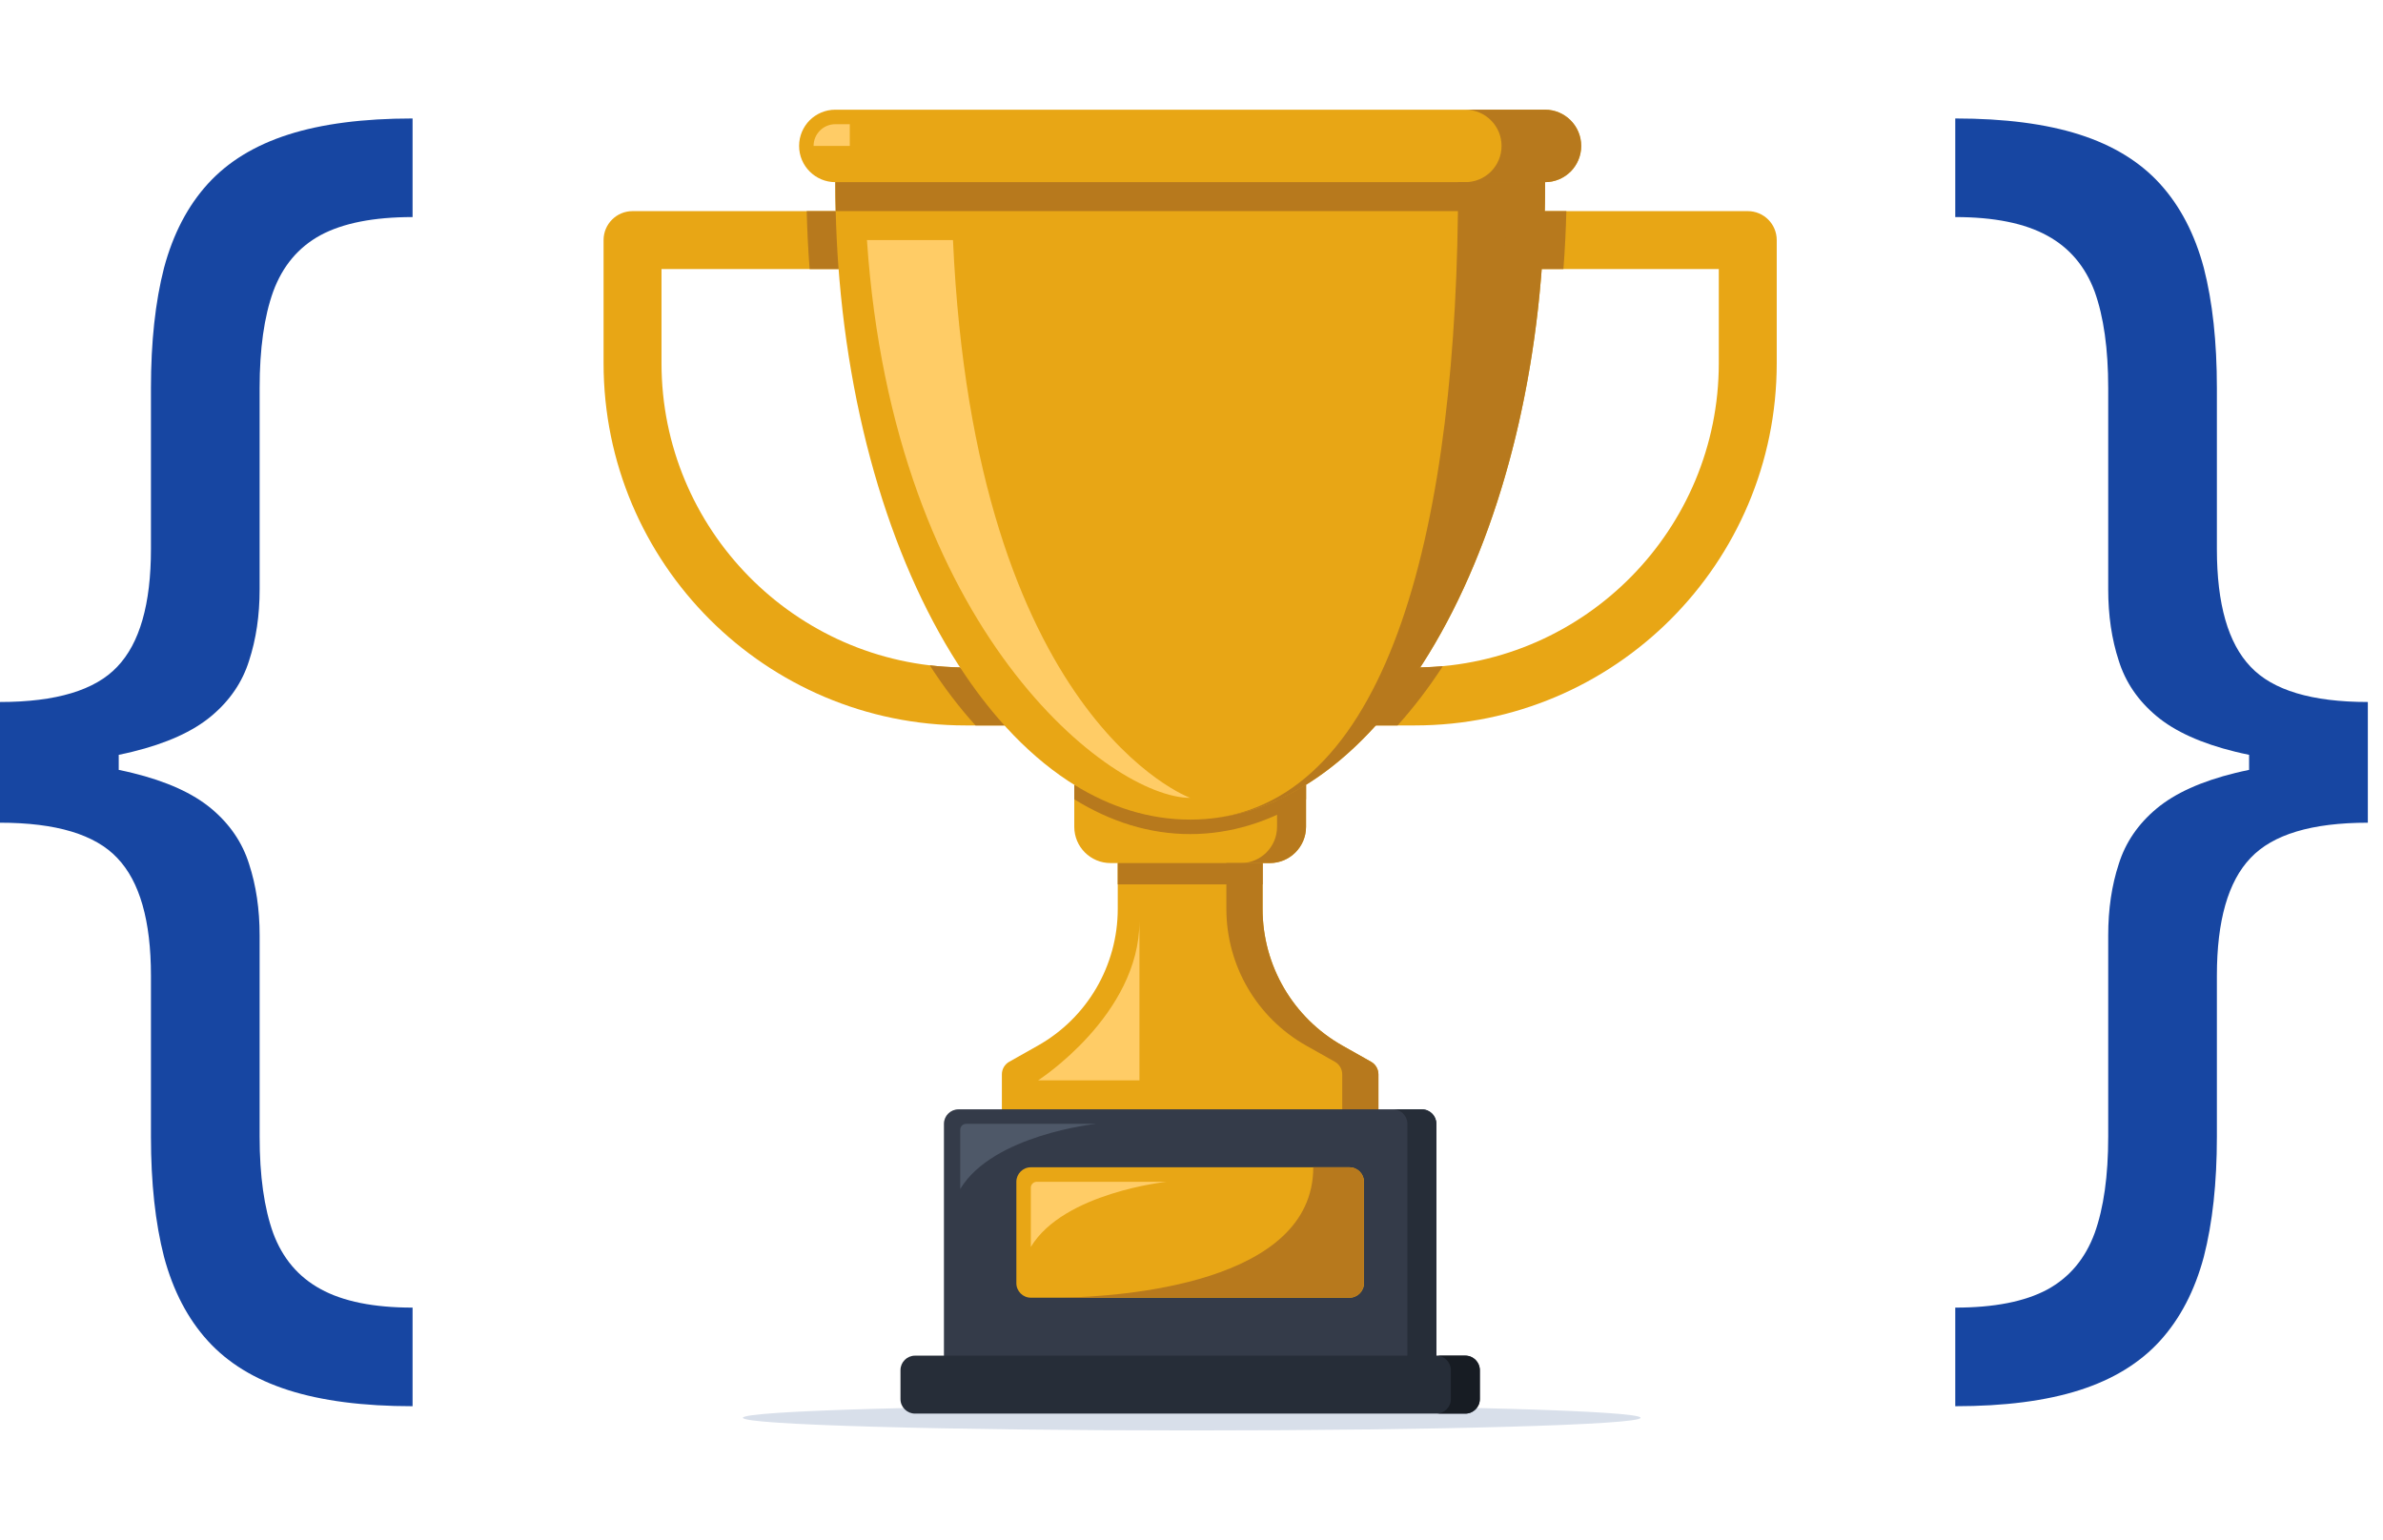 <svg width="99" height="64" viewBox="0 0 99 64" fill="none" xmlns="http://www.w3.org/2000/svg">
<path d="M49.509 59.441C59.807 59.441 68.156 59.206 68.156 58.915C68.156 58.624 59.807 58.389 49.509 58.389C39.211 58.389 30.863 58.624 30.863 58.915C30.863 59.206 39.211 59.441 49.509 59.441Z" fill="#D8DFEA"/>
<path d="M73.813 9.977V15.094C73.813 23.405 67.077 30.145 58.771 30.145H56.665L59.002 27.733C65.865 27.61 71.406 21.987 71.406 15.094V11.181H62.381L62.682 8.773H72.61C73.275 8.773 73.813 9.311 73.813 9.977Z" fill="#E8A615"/>
<path d="M57.266 44.644V47.302H41.622V44.644C41.622 44.428 41.739 44.226 41.929 44.12L43.114 43.452C45.166 42.297 46.436 40.126 46.436 37.769V34.961H52.453V37.769C52.453 40.126 53.722 42.296 55.774 43.452L56.959 44.12C57.149 44.226 57.266 44.428 57.266 44.644Z" fill="#E8A615"/>
<path d="M57.266 44.644V47.302H55.762V44.644C55.762 44.428 55.645 44.226 55.455 44.12L54.27 43.452C52.218 42.297 50.949 40.126 50.949 37.769V34.961H52.453V37.769C52.453 40.126 53.722 42.296 55.774 43.452L56.959 44.12C57.149 44.226 57.266 44.428 57.266 44.644Z" fill="#B7791D"/>
<path d="M54.258 32.613V34.359C54.258 35.189 53.584 35.864 52.754 35.864H46.135C45.304 35.864 44.63 35.189 44.63 34.359V32.613H54.258Z" fill="#E8A615"/>
<path d="M52.453 35.864H46.436V36.749H52.453V35.864Z" fill="#B7791D"/>
<path d="M59.673 46.7V57.236H39.215V46.7C39.215 46.369 39.486 46.098 39.817 46.098H59.071C59.402 46.098 59.673 46.369 59.673 46.7Z" fill="#343B49"/>
<path d="M59.673 46.7V57.236H58.47V46.7C58.47 46.369 58.199 46.098 57.868 46.098H59.071C59.402 46.098 59.673 46.369 59.673 46.7Z" fill="#262D38"/>
<path d="M61.478 56.935V58.139C61.478 58.47 61.207 58.741 60.877 58.741H38.012C37.681 58.741 37.41 58.47 37.41 58.139V56.935C37.41 56.604 37.681 56.333 38.012 56.333H60.877C61.207 56.333 61.478 56.604 61.478 56.935Z" fill="#262D38"/>
<path d="M61.478 56.935V58.139C61.478 58.47 61.207 58.741 60.877 58.741H59.673C60.004 58.741 60.275 58.47 60.275 58.139V56.935C60.275 56.604 60.004 56.333 59.673 56.333H60.877C61.208 56.333 61.478 56.604 61.478 56.935Z" fill="#171C23"/>
<path d="M56.665 49.108V53.322C56.665 53.654 56.394 53.925 56.063 53.925H42.825C42.495 53.925 42.224 53.654 42.224 53.322V49.108C42.224 48.777 42.495 48.506 42.825 48.506H56.063C56.394 48.506 56.665 48.777 56.665 49.108Z" fill="#E8A615"/>
<path d="M54.258 32.613V34.359C54.258 35.189 53.584 35.864 52.753 35.864H51.55C52.38 35.864 53.054 35.189 53.054 34.359V32.613H54.258Z" fill="#B7791D"/>
<path d="M43.126 30.145H40.118C31.811 30.145 25.075 23.405 25.075 15.094V9.977C25.075 9.311 25.614 8.773 26.279 8.773H36.207V11.181H27.482V15.094C27.482 21.987 33.024 27.61 39.886 27.733L43.126 30.145Z" fill="#E8A615"/>
<path d="M64.186 6.364V7.569C64.186 22.198 57.585 34.058 49.444 34.058C41.303 34.058 34.703 22.198 34.703 7.569V6.364H64.186Z" fill="#E8A615"/>
<path d="M34.838 11.181H33.635C33.574 10.389 33.535 9.585 33.514 8.773H34.718C34.739 9.585 34.778 10.389 34.838 11.181Z" fill="#B7791D"/>
<path d="M41.73 30.145H40.527C39.856 29.404 39.218 28.567 38.626 27.646C39.041 27.697 39.459 27.724 39.886 27.733C40.464 28.621 41.081 29.428 41.73 30.145Z" fill="#B7791D"/>
<path d="M54.258 32.613V33.215C52.748 34.151 51.129 34.66 49.444 34.66C47.759 34.66 46.141 34.151 44.631 33.215V32.613C46.141 33.549 47.759 34.058 49.444 34.058C51.129 34.058 52.748 33.549 54.258 32.613Z" fill="#B7791D"/>
<path d="M64.186 6.364V7.569C64.186 21.74 57.991 33.314 50.202 34.025C57.772 33.305 60.576 21.734 60.576 7.569V6.364H64.186Z" fill="#B7791D"/>
<path d="M65.69 6.064C65.69 6.479 65.522 6.855 65.251 7.129C64.977 7.4 64.601 7.569 64.186 7.569H34.703C33.872 7.569 33.198 6.894 33.198 6.064C33.198 5.648 33.367 5.272 33.637 4.998C33.911 4.727 34.287 4.558 34.703 4.558H64.186C65.016 4.558 65.69 5.233 65.69 6.064Z" fill="#E8A615"/>
<path d="M64.186 7.569C64.186 7.972 64.18 8.372 64.171 8.773H34.718C34.709 8.372 34.703 7.972 34.703 7.569H64.186Z" fill="#B7791D"/>
<path d="M65.69 6.064C65.69 6.479 65.522 6.855 65.251 7.129C64.977 7.4 64.601 7.569 64.186 7.569H60.876C61.292 7.569 61.668 7.4 61.941 7.129C62.212 6.855 62.381 6.479 62.381 6.064C62.381 5.233 61.707 4.558 60.876 4.558H64.186C65.016 4.558 65.69 5.233 65.69 6.064Z" fill="#B7791D"/>
<path d="M56.665 49.108V53.322C56.665 53.654 56.394 53.925 56.063 53.925H44.119C46.55 53.876 54.559 53.359 54.559 48.506H56.063C56.394 48.506 56.665 48.777 56.665 49.108Z" fill="#B7791D"/>
<path d="M42.825 51.817V49.355C42.825 49.218 42.936 49.108 43.072 49.108H48.466C48.466 49.108 44.179 49.56 42.825 51.817Z" fill="#FFCC66"/>
<path d="M39.892 49.409V46.946C39.892 46.81 40.002 46.7 40.138 46.7H45.533C45.533 46.7 41.246 47.152 39.892 49.409Z" fill="#4E5868"/>
<path d="M49.444 33.155C46.177 33.155 37.115 26.259 36.017 9.977H39.591C40.491 29.898 49.444 33.155 49.444 33.155Z" fill="#FFCC66"/>
<path d="M43.126 44.894C43.126 44.894 47.338 42.185 47.338 38.272V44.894H43.126Z" fill="#FFCC66"/>
<path d="M35.304 5.161V6.064H33.8C33.8 5.567 34.203 5.161 34.703 5.161H35.304Z" fill="#FFCC66"/>
<path d="M65.073 8.773C65.052 9.585 65.013 10.389 64.95 11.181H62.381L62.682 8.773H65.073Z" fill="#B7791D"/>
<path d="M59.941 27.682C59.351 28.588 58.722 29.413 58.06 30.145H56.665L57.73 29.049L59.002 27.733C59.318 27.727 59.631 27.709 59.941 27.682Z" fill="#B7791D"/>
<path d="M0 31.763V29.171C2.327 29.171 3.951 28.683 4.87 27.707C5.804 26.732 6.271 25.102 6.271 22.816V16.127C6.271 14.204 6.452 12.539 6.814 11.132C7.191 9.724 7.797 8.561 8.633 7.641C9.469 6.721 10.584 6.038 11.977 5.592C13.371 5.146 15.092 4.923 17.14 4.923V9.02C15.524 9.02 14.249 9.271 13.315 9.773C12.395 10.275 11.74 11.055 11.35 12.114C10.974 13.159 10.786 14.497 10.786 16.127V24.488C10.786 25.575 10.639 26.565 10.347 27.457C10.068 28.349 9.546 29.115 8.779 29.756C8.013 30.397 6.919 30.892 5.497 31.24C4.09 31.588 2.257 31.763 0 31.763ZM17.14 58.434C15.092 58.434 13.371 58.212 11.977 57.766C10.584 57.32 9.469 56.637 8.633 55.717C7.797 54.797 7.191 53.634 6.814 52.226C6.452 50.819 6.271 49.154 6.271 47.231V40.542C6.271 38.256 5.804 36.626 4.87 35.651C3.951 34.675 2.327 34.187 0 34.187V31.595C2.257 31.595 4.09 31.77 5.497 32.118C6.919 32.466 8.013 32.961 8.779 33.602C9.546 34.243 10.068 35.01 10.347 35.901C10.639 36.793 10.786 37.783 10.786 38.87V47.231C10.786 48.861 10.974 50.199 11.35 51.244C11.74 52.289 12.395 53.062 13.315 53.564C14.249 54.08 15.524 54.337 17.14 54.337V58.434ZM0 34.187V29.171H4.933V34.187H0Z" fill="#1746A2"/>
<path d="M98.37 31.595V34.187C96.043 34.187 94.419 34.675 93.5 35.651C92.566 36.626 92.099 38.256 92.099 40.542V47.231C92.099 49.154 91.918 50.819 91.556 52.226C91.179 53.634 90.573 54.797 89.737 55.717C88.901 56.637 87.786 57.32 86.393 57.766C84.999 58.212 83.278 58.434 81.23 58.434L81.23 54.337C82.846 54.337 84.121 54.087 85.055 53.585C85.975 53.083 86.629 52.303 87.02 51.244C87.396 50.199 87.584 48.861 87.584 47.231L87.584 38.87C87.584 37.782 87.73 36.793 88.023 35.901C88.302 35.01 88.824 34.243 89.591 33.602C90.357 32.961 91.451 32.466 92.873 32.118C94.28 31.77 96.112 31.595 98.37 31.595ZM81.23 4.923C83.278 4.923 84.999 5.146 86.393 5.592C87.786 6.038 88.901 6.721 89.737 7.641C90.573 8.561 91.179 9.724 91.556 11.132C91.918 12.539 92.099 14.204 92.099 16.127L92.099 22.816C92.099 25.102 92.566 26.732 93.5 27.707C94.419 28.683 96.043 29.171 98.37 29.171V31.763C96.112 31.763 94.28 31.588 92.873 31.24C91.451 30.892 90.357 30.397 89.591 29.756C88.824 29.115 88.302 28.349 88.023 27.457C87.73 26.565 87.584 25.575 87.584 24.488L87.584 16.127C87.584 14.497 87.396 13.159 87.02 12.114C86.63 11.069 85.975 10.296 85.055 9.794C84.121 9.278 82.846 9.02 81.23 9.02L81.23 4.923ZM98.37 29.171V34.187H93.437V29.171H98.37Z" fill="#1746A2"/>
</svg>
